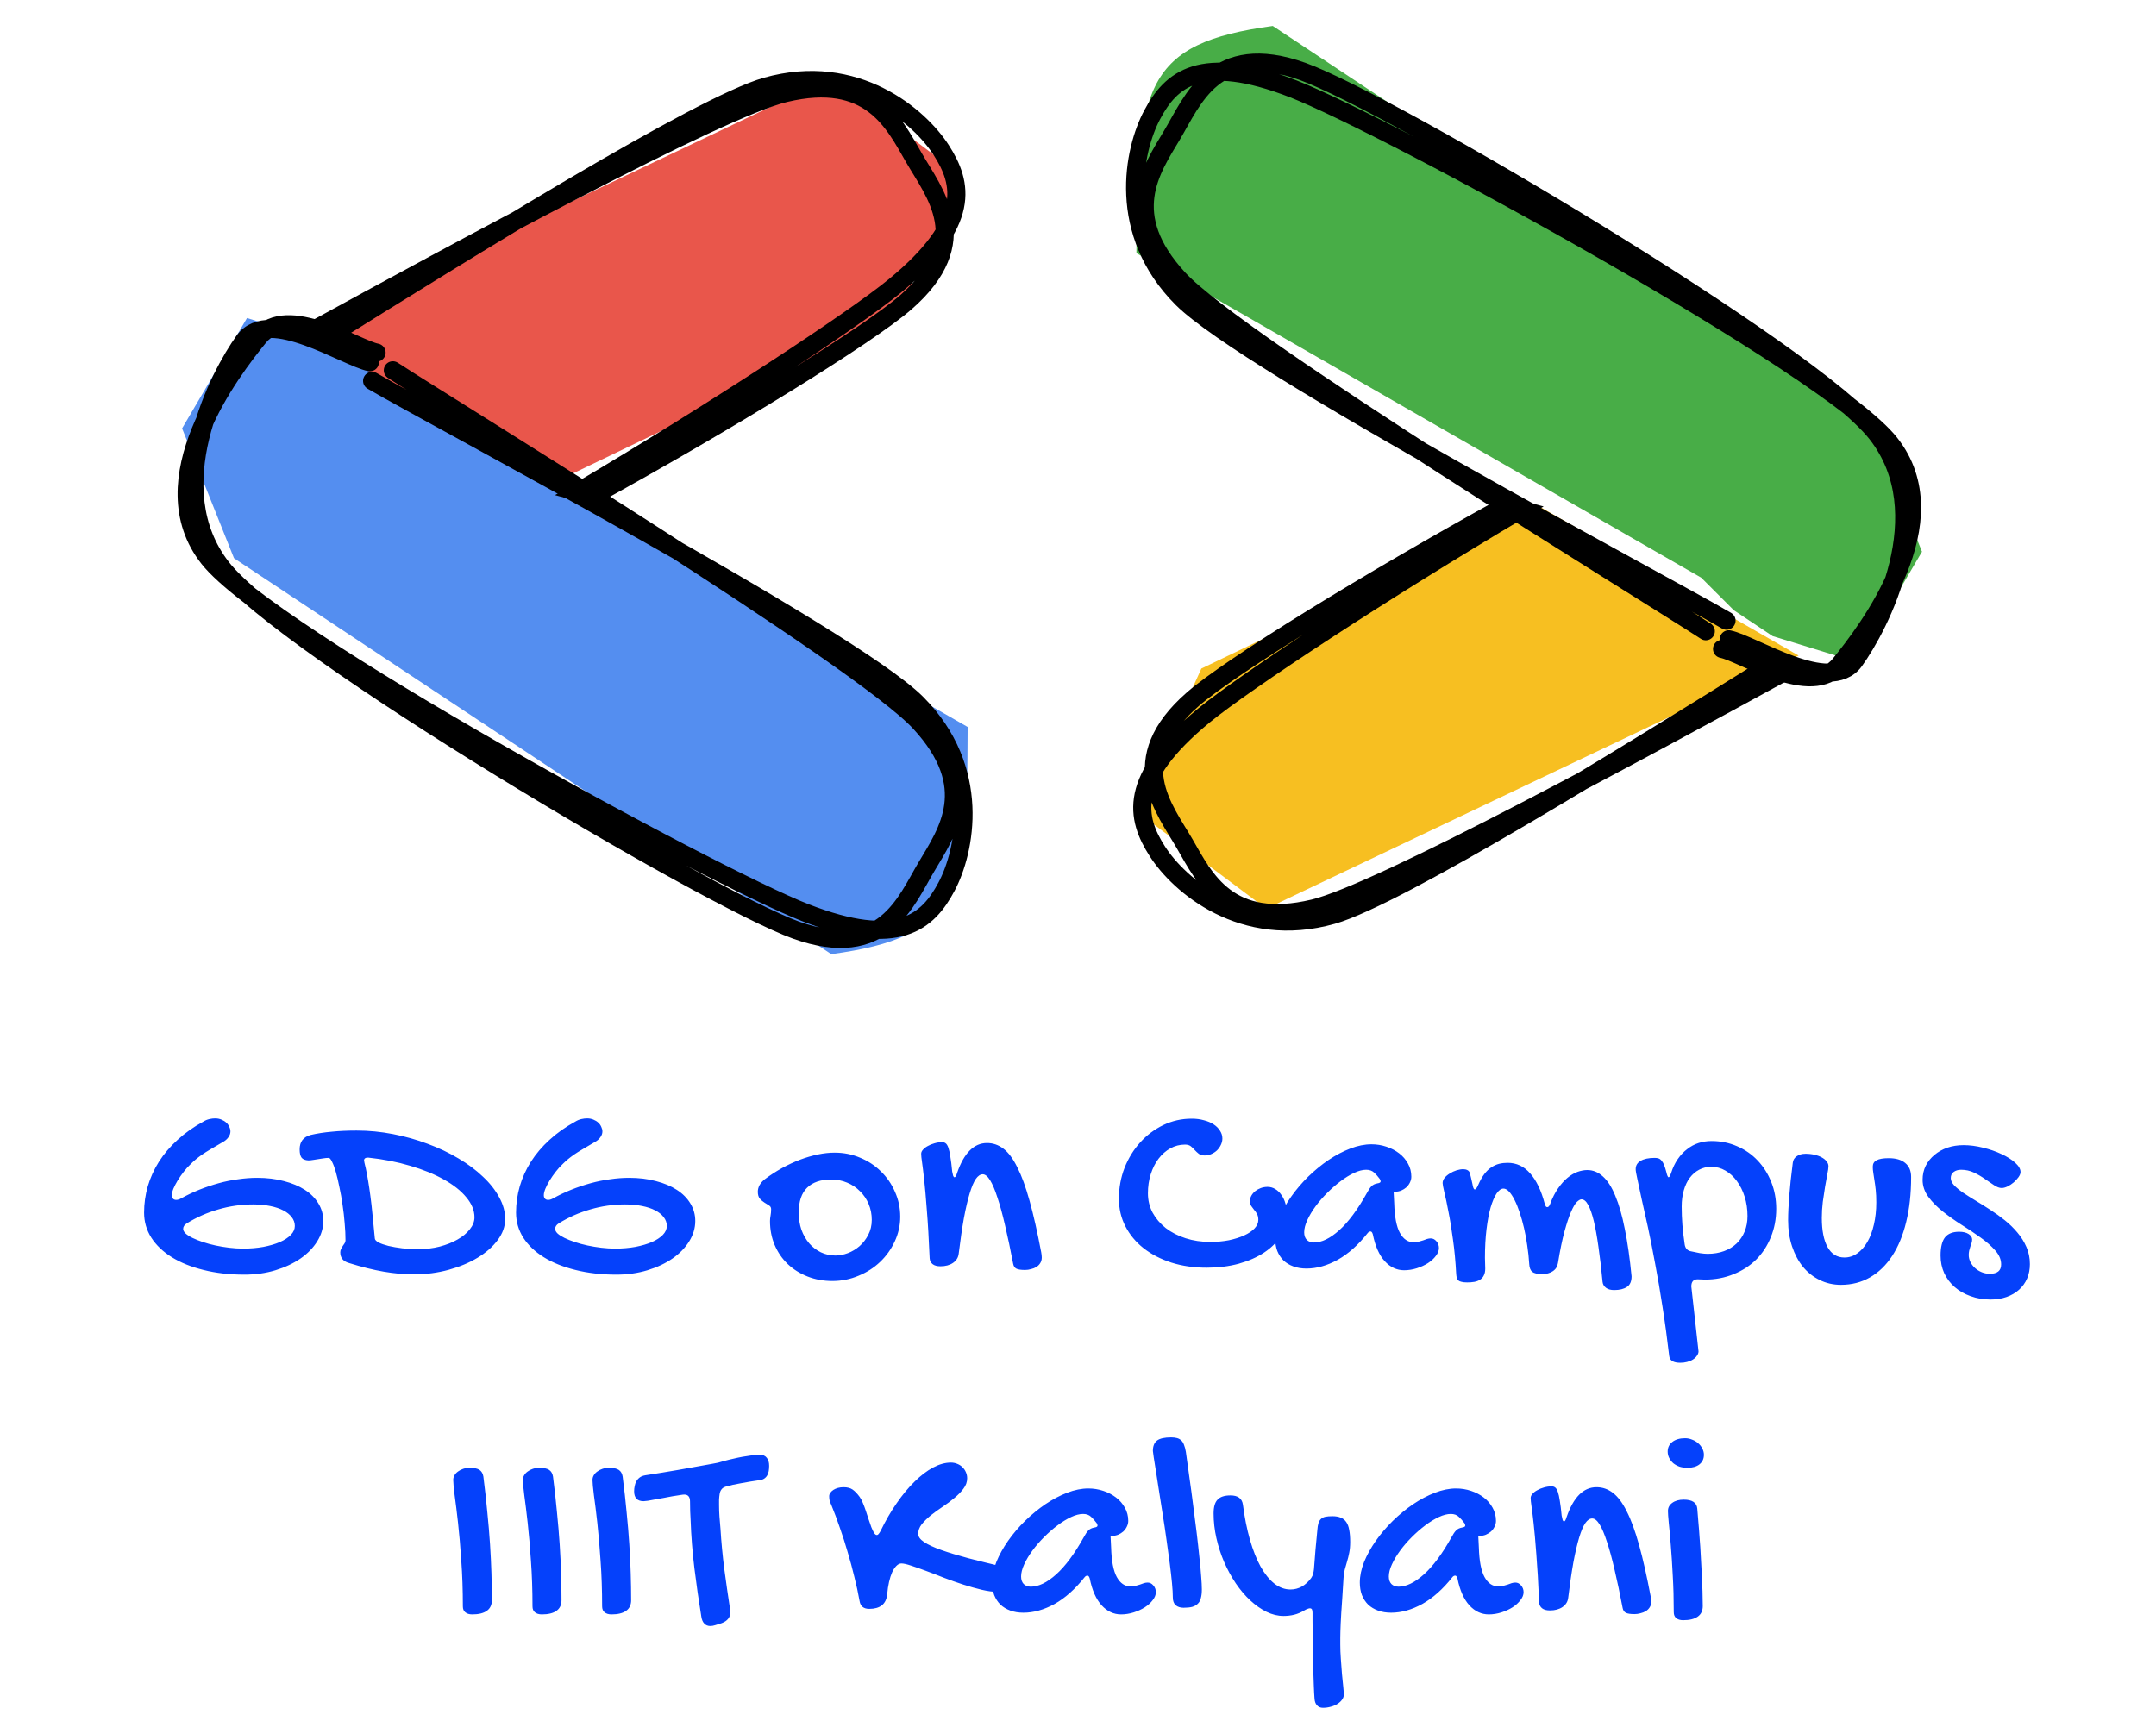 <svg width="119" height="95" viewBox="0 0 119 95" fill="none" xmlns="http://www.w3.org/2000/svg">
<path d="M53.408 40.133L22.233 22.217L20.442 20.425L18.291 18.992L13.633 17.558L10.05 23.65L12.916 30.817L45.883 52.675C52.934 51.713 53.398 49.398 53.408 40.133Z" fill="#548EF0"/>
<path d="M62.725 13.975L93.9 31.892L95.691 33.683L97.841 35.117L102.5 36.55L106.083 30.458L103.216 23.292L70.25 1.433C63.199 2.395 62.735 4.71 62.725 13.975Z" fill="#48AD47"/>
<path d="M45.883 4.3L16.5 18.275L30.833 26.517L49.467 17.558L53.05 9.675L45.883 4.3Z" fill="#E9564B"/>
<path d="M69.892 50.167L99.275 36.192L84.942 27.95L66.309 36.908L62.725 44.792L69.892 50.167Z" fill="#F7BF21"/>
<path d="M21.683 20.443C25.049 22.644 47.491 36.336 50.77 39.892C54.05 43.448 52.279 45.928 51.142 47.84C50.001 49.744 48.789 53.088 43.937 51.347C39.085 49.607 15.696 35.761 12.248 31.347C8.801 26.933 12.109 20.696 13.473 18.806C14.831 16.913 19.102 19.734 20.415 19.998M20.539 21.026C23.912 23.005 46.935 35.169 50.587 38.81C54.242 42.458 53.274 47.023 52.242 48.951C51.219 50.877 49.596 52.39 44.439 50.381C39.28 48.365 14.91 35.112 11.516 30.823C8.123 26.533 12.757 20.488 14.302 18.593C15.85 16.705 19.66 19.25 20.785 19.465" stroke="black" stroke-linecap="round"/>
<path d="M43.326 5.143C48.031 4.02 49.329 6.776 50.442 8.703C51.546 10.629 53.871 13.319 49.982 16.702C47.908 18.507 40.25 23.231 32.716 27.376L31.908 27.159C39.425 22.706 47.111 17.66 49.384 15.792C53.656 12.275 53.13 10.119 51.949 8.285C50.771 6.444 47.261 3.369 42.292 4.775C38.633 5.812 25.782 13.778 17.933 18.682L17.049 18.355C25.082 13.961 39.677 6.015 43.326 5.143Z" stroke="black" stroke-linecap="round"/>
<path d="M94.151 34.848C90.784 32.647 68.343 18.955 65.064 15.399C61.784 11.843 63.555 9.363 64.692 7.451C65.833 5.547 67.044 2.204 71.897 3.944C76.749 5.684 100.138 19.53 103.585 23.944C107.033 28.358 103.725 34.595 102.361 36.485C101.003 38.378 96.732 35.557 95.419 35.293M95.295 34.265C91.922 32.286 68.898 20.123 65.247 16.482C61.592 12.833 62.56 8.268 63.592 6.341C64.615 4.414 66.239 2.901 71.395 4.91C76.554 6.927 100.924 20.179 104.318 24.469C107.711 28.759 103.077 34.803 101.532 36.698C99.984 38.586 96.174 36.041 95.049 35.826" stroke="black" stroke-linecap="round"/>
<path d="M72.508 50.148C67.803 51.271 66.504 48.515 65.392 46.588C64.288 44.663 61.963 41.972 65.852 38.589C67.926 36.784 75.584 32.06 83.118 27.915L83.926 28.133C76.409 32.585 68.723 37.632 66.45 39.499C62.178 43.016 62.704 45.172 63.885 47.006C65.063 48.848 68.573 51.923 73.542 50.517C77.201 49.479 90.052 41.513 97.901 36.609L98.785 36.936C90.751 41.33 76.157 49.276 72.508 50.148Z" stroke="black" stroke-linecap="round"/>
<path d="M11.219 61.922C11.328 61.854 11.44 61.807 11.555 61.781C11.669 61.755 11.776 61.742 11.875 61.742C12.005 61.742 12.122 61.766 12.227 61.812C12.331 61.854 12.419 61.909 12.492 61.977C12.565 62.044 12.62 62.122 12.656 62.211C12.698 62.294 12.719 62.378 12.719 62.461C12.719 62.575 12.68 62.685 12.602 62.789C12.529 62.893 12.425 62.982 12.289 63.055C12.018 63.211 11.792 63.344 11.609 63.453C11.427 63.562 11.271 63.661 11.141 63.75C11.016 63.839 10.906 63.922 10.812 64C10.719 64.078 10.625 64.164 10.531 64.258C10.396 64.383 10.266 64.526 10.141 64.688C10.016 64.849 9.904 65.01 9.805 65.172C9.711 65.328 9.633 65.479 9.57 65.625C9.513 65.771 9.484 65.891 9.484 65.984C9.484 66.062 9.505 66.125 9.547 66.172C9.589 66.219 9.648 66.242 9.727 66.242C9.81 66.242 9.901 66.213 10 66.156C10.318 65.979 10.651 65.82 11 65.68C11.354 65.539 11.711 65.419 12.07 65.32C12.43 65.221 12.789 65.148 13.148 65.102C13.508 65.049 13.857 65.023 14.195 65.023C14.732 65.023 15.224 65.083 15.672 65.203C16.12 65.318 16.505 65.479 16.828 65.688C17.151 65.896 17.401 66.148 17.578 66.445C17.755 66.737 17.844 67.057 17.844 67.406C17.844 67.797 17.732 68.172 17.508 68.531C17.284 68.891 16.977 69.206 16.586 69.477C16.195 69.747 15.734 69.963 15.203 70.125C14.672 70.287 14.099 70.367 13.484 70.367C12.667 70.367 11.917 70.281 11.234 70.109C10.557 69.943 9.974 69.708 9.484 69.406C9 69.104 8.622 68.745 8.352 68.328C8.086 67.906 7.953 67.445 7.953 66.945C7.953 66.451 8.021 65.966 8.156 65.492C8.297 65.013 8.503 64.56 8.773 64.133C9.049 63.7 9.391 63.3 9.797 62.93C10.203 62.555 10.677 62.219 11.219 61.922ZM16.273 67.68C16.273 67.503 16.216 67.341 16.102 67.195C15.992 67.049 15.836 66.924 15.633 66.82C15.435 66.716 15.193 66.635 14.906 66.578C14.625 66.521 14.312 66.492 13.969 66.492C13.318 66.492 12.68 66.583 12.055 66.766C11.435 66.943 10.852 67.201 10.305 67.539C10.175 67.622 10.109 67.724 10.109 67.844C10.109 67.927 10.156 68.013 10.25 68.102C10.344 68.185 10.471 68.266 10.633 68.344C10.794 68.422 10.984 68.497 11.203 68.57C11.422 68.643 11.654 68.706 11.898 68.758C12.143 68.81 12.396 68.852 12.656 68.883C12.917 68.914 13.172 68.93 13.422 68.93C13.823 68.93 14.195 68.898 14.539 68.836C14.888 68.768 15.19 68.68 15.445 68.57C15.706 68.456 15.909 68.323 16.055 68.172C16.201 68.021 16.273 67.857 16.273 67.68ZM17.312 64.031C17.245 64.042 17.188 64.049 17.141 64.055C17.094 64.06 17.055 64.062 17.023 64.062C16.846 64.052 16.721 64.003 16.648 63.914C16.576 63.82 16.539 63.667 16.539 63.453C16.539 63.031 16.742 62.766 17.148 62.656C17.508 62.573 17.893 62.513 18.305 62.477C18.716 62.435 19.174 62.414 19.68 62.414C20.357 62.414 21.029 62.479 21.695 62.609C22.367 62.74 23.005 62.919 23.609 63.148C24.219 63.372 24.784 63.641 25.305 63.953C25.826 64.26 26.276 64.596 26.656 64.961C27.042 65.32 27.341 65.701 27.555 66.102C27.773 66.497 27.883 66.896 27.883 67.297C27.883 67.703 27.745 68.091 27.469 68.461C27.198 68.826 26.831 69.148 26.367 69.43C25.904 69.711 25.367 69.935 24.758 70.102C24.148 70.268 23.51 70.352 22.844 70.352C22.312 70.352 21.758 70.302 21.18 70.203C20.602 70.104 19.963 69.945 19.266 69.727C18.943 69.638 18.781 69.44 18.781 69.133C18.781 69.065 18.797 69.003 18.828 68.945C18.859 68.888 18.891 68.833 18.922 68.781C18.958 68.729 18.992 68.68 19.023 68.633C19.055 68.581 19.07 68.529 19.07 68.477C19.07 68.18 19.055 67.862 19.023 67.523C18.997 67.185 18.958 66.846 18.906 66.508C18.859 66.169 18.802 65.846 18.734 65.539C18.672 65.227 18.607 64.951 18.539 64.711C18.471 64.471 18.401 64.281 18.328 64.141C18.26 63.995 18.198 63.922 18.141 63.922C18.052 63.922 17.943 63.932 17.812 63.953C17.688 63.974 17.521 64 17.312 64.031ZM20.32 63.906C20.169 63.906 20.094 63.958 20.094 64.062C20.094 64.088 20.102 64.133 20.117 64.195C20.133 64.258 20.156 64.357 20.188 64.492C20.234 64.711 20.279 64.945 20.32 65.195C20.362 65.445 20.404 65.727 20.445 66.039C20.487 66.346 20.526 66.693 20.562 67.078C20.604 67.458 20.646 67.888 20.688 68.367C20.693 68.445 20.763 68.521 20.898 68.594C21.034 68.662 21.213 68.724 21.438 68.781C21.662 68.833 21.917 68.878 22.203 68.914C22.495 68.945 22.794 68.961 23.102 68.961C23.508 68.961 23.896 68.914 24.266 68.82C24.641 68.721 24.969 68.591 25.25 68.43C25.537 68.268 25.763 68.081 25.93 67.867C26.102 67.654 26.188 67.432 26.188 67.203C26.188 66.823 26.037 66.453 25.734 66.094C25.438 65.734 25.026 65.409 24.5 65.117C23.974 64.82 23.354 64.568 22.641 64.359C21.927 64.146 21.154 63.995 20.32 63.906ZM31.75 61.922C31.859 61.854 31.971 61.807 32.086 61.781C32.2 61.755 32.307 61.742 32.406 61.742C32.536 61.742 32.654 61.766 32.758 61.812C32.862 61.854 32.95 61.909 33.023 61.977C33.096 62.044 33.151 62.122 33.188 62.211C33.229 62.294 33.25 62.378 33.25 62.461C33.25 62.575 33.211 62.685 33.133 62.789C33.06 62.893 32.956 62.982 32.82 63.055C32.55 63.211 32.323 63.344 32.141 63.453C31.958 63.562 31.802 63.661 31.672 63.75C31.547 63.839 31.438 63.922 31.344 64C31.25 64.078 31.156 64.164 31.062 64.258C30.927 64.383 30.797 64.526 30.672 64.688C30.547 64.849 30.435 65.01 30.336 65.172C30.242 65.328 30.164 65.479 30.102 65.625C30.044 65.771 30.016 65.891 30.016 65.984C30.016 66.062 30.037 66.125 30.078 66.172C30.12 66.219 30.18 66.242 30.258 66.242C30.341 66.242 30.432 66.213 30.531 66.156C30.849 65.979 31.182 65.82 31.531 65.68C31.885 65.539 32.242 65.419 32.602 65.32C32.961 65.221 33.32 65.148 33.68 65.102C34.039 65.049 34.388 65.023 34.727 65.023C35.263 65.023 35.755 65.083 36.203 65.203C36.651 65.318 37.036 65.479 37.359 65.688C37.682 65.896 37.932 66.148 38.109 66.445C38.286 66.737 38.375 67.057 38.375 67.406C38.375 67.797 38.263 68.172 38.039 68.531C37.815 68.891 37.508 69.206 37.117 69.477C36.727 69.747 36.266 69.963 35.734 70.125C35.203 70.287 34.63 70.367 34.016 70.367C33.198 70.367 32.448 70.281 31.766 70.109C31.088 69.943 30.505 69.708 30.016 69.406C29.531 69.104 29.154 68.745 28.883 68.328C28.617 67.906 28.484 67.445 28.484 66.945C28.484 66.451 28.552 65.966 28.688 65.492C28.828 65.013 29.034 64.56 29.305 64.133C29.581 63.7 29.922 63.3 30.328 62.93C30.734 62.555 31.208 62.219 31.75 61.922ZM36.805 67.68C36.805 67.503 36.747 67.341 36.633 67.195C36.523 67.049 36.367 66.924 36.164 66.82C35.966 66.716 35.724 66.635 35.438 66.578C35.156 66.521 34.844 66.492 34.5 66.492C33.849 66.492 33.211 66.583 32.586 66.766C31.966 66.943 31.383 67.201 30.836 67.539C30.706 67.622 30.641 67.724 30.641 67.844C30.641 67.927 30.688 68.013 30.781 68.102C30.875 68.185 31.003 68.266 31.164 68.344C31.326 68.422 31.516 68.497 31.734 68.57C31.953 68.643 32.185 68.706 32.43 68.758C32.675 68.81 32.927 68.852 33.188 68.883C33.448 68.914 33.703 68.93 33.953 68.93C34.354 68.93 34.727 68.898 35.07 68.836C35.419 68.768 35.721 68.68 35.977 68.57C36.237 68.456 36.44 68.323 36.586 68.172C36.732 68.021 36.805 67.857 36.805 67.68ZM42.5 67.406C42.5 67.318 42.51 67.219 42.531 67.109C42.552 67 42.562 66.88 42.562 66.75C42.562 66.662 42.523 66.594 42.445 66.547C42.372 66.5 42.289 66.448 42.195 66.391C42.102 66.333 42.016 66.26 41.938 66.172C41.865 66.083 41.828 65.956 41.828 65.789C41.828 65.669 41.859 65.549 41.922 65.43C41.99 65.31 42.086 65.201 42.211 65.102C42.518 64.872 42.836 64.667 43.164 64.484C43.497 64.302 43.828 64.148 44.156 64.023C44.49 63.898 44.818 63.802 45.141 63.734C45.464 63.667 45.773 63.633 46.07 63.633C46.57 63.633 47.039 63.727 47.477 63.914C47.919 64.096 48.302 64.349 48.625 64.672C48.953 64.99 49.211 65.365 49.398 65.797C49.591 66.224 49.688 66.682 49.688 67.172C49.688 67.651 49.586 68.107 49.383 68.539C49.185 68.966 48.917 69.341 48.578 69.664C48.24 69.987 47.841 70.242 47.383 70.43C46.93 70.622 46.45 70.719 45.945 70.719C45.45 70.719 44.992 70.635 44.57 70.469C44.148 70.302 43.784 70.073 43.477 69.781C43.169 69.484 42.93 69.135 42.758 68.734C42.586 68.328 42.5 67.885 42.5 67.406ZM46.117 69.312C46.336 69.312 46.562 69.268 46.797 69.18C47.031 69.091 47.245 68.963 47.438 68.797C47.635 68.625 47.797 68.417 47.922 68.172C48.052 67.927 48.117 67.651 48.117 67.344C48.117 67.031 48.06 66.74 47.945 66.469C47.831 66.198 47.672 65.963 47.469 65.766C47.271 65.562 47.034 65.404 46.758 65.289C46.487 65.174 46.193 65.117 45.875 65.117C45.297 65.117 44.854 65.268 44.547 65.57C44.24 65.867 44.086 66.326 44.086 66.945C44.086 67.284 44.135 67.599 44.234 67.891C44.339 68.177 44.482 68.427 44.664 68.641C44.846 68.849 45.06 69.013 45.305 69.133C45.555 69.253 45.825 69.312 46.117 69.312ZM50.844 63.695C50.844 63.617 50.878 63.542 50.945 63.469C51.013 63.391 51.102 63.323 51.211 63.266C51.32 63.203 51.443 63.154 51.578 63.117C51.719 63.075 51.859 63.055 52 63.055C52.078 63.055 52.143 63.075 52.195 63.117C52.253 63.159 52.302 63.24 52.344 63.359C52.385 63.474 52.422 63.638 52.453 63.852C52.49 64.06 52.523 64.333 52.555 64.672C52.575 64.776 52.594 64.857 52.609 64.914C52.63 64.966 52.656 64.992 52.688 64.992C52.734 64.992 52.781 64.912 52.828 64.75C53.208 63.651 53.758 63.102 54.477 63.102C54.81 63.102 55.112 63.206 55.383 63.414C55.659 63.622 55.914 63.964 56.148 64.438C56.388 64.906 56.615 65.526 56.828 66.297C57.042 67.062 57.255 68.008 57.469 69.133C57.479 69.19 57.487 69.242 57.492 69.289C57.497 69.336 57.5 69.38 57.5 69.422C57.5 69.542 57.471 69.646 57.414 69.734C57.362 69.818 57.292 69.888 57.203 69.945C57.115 69.997 57.016 70.037 56.906 70.062C56.797 70.094 56.688 70.109 56.578 70.109C56.359 70.109 56.2 70.086 56.102 70.039C56.008 69.992 55.948 69.904 55.922 69.773C55.771 68.982 55.622 68.279 55.477 67.664C55.336 67.049 55.195 66.534 55.055 66.117C54.919 65.695 54.784 65.375 54.648 65.156C54.513 64.938 54.378 64.828 54.242 64.828C54.107 64.828 53.979 64.914 53.859 65.086C53.745 65.253 53.633 65.516 53.523 65.875C53.414 66.234 53.307 66.69 53.203 67.242C53.104 67.794 53.008 68.453 52.914 69.219C52.888 69.427 52.784 69.594 52.602 69.719C52.419 69.844 52.188 69.906 51.906 69.906C51.719 69.906 51.575 69.867 51.477 69.789C51.378 69.711 51.323 69.604 51.312 69.469C51.266 68.385 51.214 67.495 51.156 66.797C51.104 66.094 51.055 65.531 51.008 65.109C50.961 64.682 50.922 64.365 50.891 64.156C50.859 63.948 50.844 63.794 50.844 63.695ZM65.406 63.188C65.115 63.188 64.844 63.258 64.594 63.398C64.349 63.534 64.133 63.724 63.945 63.969C63.763 64.208 63.62 64.492 63.516 64.82C63.411 65.148 63.359 65.5 63.359 65.875C63.359 66.26 63.445 66.617 63.617 66.945C63.794 67.268 64.037 67.552 64.344 67.797C64.656 68.037 65.021 68.224 65.438 68.359C65.859 68.495 66.318 68.562 66.812 68.562C67.172 68.562 67.51 68.531 67.828 68.469C68.151 68.401 68.432 68.312 68.672 68.203C68.912 68.094 69.102 67.966 69.242 67.82C69.383 67.669 69.453 67.51 69.453 67.344C69.453 67.213 69.43 67.107 69.383 67.023C69.336 66.935 69.281 66.857 69.219 66.789C69.162 66.716 69.109 66.646 69.062 66.578C69.016 66.505 68.992 66.414 68.992 66.305C68.992 66.201 69.018 66.102 69.07 66.008C69.122 65.914 69.193 65.831 69.281 65.758C69.375 65.685 69.479 65.628 69.594 65.586C69.713 65.544 69.836 65.523 69.961 65.523C70.112 65.523 70.253 65.562 70.383 65.641C70.518 65.719 70.633 65.828 70.727 65.969C70.826 66.104 70.901 66.266 70.953 66.453C71.01 66.635 71.039 66.831 71.039 67.039C71.039 67.461 70.927 67.854 70.703 68.219C70.479 68.578 70.169 68.888 69.773 69.148C69.378 69.409 68.909 69.615 68.367 69.766C67.826 69.912 67.237 69.984 66.602 69.984C65.898 69.984 65.25 69.891 64.656 69.703C64.062 69.51 63.55 69.245 63.117 68.906C62.69 68.568 62.357 68.167 62.117 67.703C61.878 67.24 61.758 66.732 61.758 66.18C61.758 65.576 61.862 65.005 62.07 64.469C62.284 63.932 62.573 63.464 62.938 63.062C63.302 62.661 63.727 62.344 64.211 62.109C64.701 61.875 65.221 61.758 65.773 61.758C66.018 61.758 66.242 61.786 66.445 61.844C66.654 61.896 66.833 61.971 66.984 62.07C67.135 62.169 67.253 62.286 67.336 62.422C67.424 62.552 67.469 62.695 67.469 62.852C67.469 62.977 67.44 63.096 67.383 63.211C67.331 63.32 67.26 63.419 67.172 63.508C67.083 63.591 66.979 63.659 66.859 63.711C66.745 63.763 66.622 63.789 66.492 63.789C66.357 63.789 66.247 63.758 66.164 63.695C66.086 63.633 66.013 63.565 65.945 63.492C65.878 63.414 65.805 63.344 65.727 63.281C65.648 63.219 65.542 63.188 65.406 63.188ZM75.695 63.172C75.982 63.172 76.258 63.216 76.523 63.305C76.789 63.393 77.023 63.516 77.227 63.672C77.43 63.828 77.591 64.016 77.711 64.234C77.836 64.453 77.898 64.695 77.898 64.961C77.898 65.07 77.872 65.177 77.82 65.281C77.773 65.38 77.708 65.469 77.625 65.547C77.542 65.62 77.445 65.68 77.336 65.727C77.232 65.768 77.122 65.789 77.008 65.789C76.997 65.789 76.987 65.792 76.977 65.797C76.971 65.797 76.963 65.797 76.953 65.797C76.943 65.802 76.932 65.805 76.922 65.805L76.953 66.43C76.974 67.174 77.078 67.719 77.266 68.062C77.458 68.406 77.708 68.578 78.016 68.578C78.125 68.578 78.221 68.568 78.305 68.547C78.393 68.526 78.474 68.503 78.547 68.477C78.625 68.445 78.698 68.419 78.766 68.398C78.833 68.378 78.901 68.367 78.969 68.367C79.088 68.367 79.193 68.419 79.281 68.523C79.375 68.628 79.422 68.753 79.422 68.898C79.422 69.044 79.365 69.19 79.25 69.336C79.141 69.482 78.995 69.615 78.812 69.734C78.63 69.849 78.424 69.943 78.195 70.016C77.966 70.088 77.734 70.125 77.5 70.125C77.094 70.125 76.737 69.958 76.43 69.625C76.122 69.287 75.904 68.792 75.773 68.141C75.742 68.037 75.701 67.984 75.648 67.984C75.586 67.984 75.531 68.016 75.484 68.078C74.969 68.729 74.419 69.219 73.836 69.547C73.253 69.87 72.677 70.031 72.109 70.031C71.844 70.031 71.604 69.992 71.391 69.914C71.177 69.836 70.995 69.727 70.844 69.586C70.698 69.44 70.583 69.266 70.5 69.062C70.422 68.854 70.383 68.622 70.383 68.367C70.383 68.008 70.461 67.63 70.617 67.234C70.779 66.838 70.995 66.448 71.266 66.062C71.537 65.677 71.849 65.31 72.203 64.961C72.562 64.612 72.938 64.305 73.328 64.039C73.724 63.773 74.125 63.562 74.531 63.406C74.938 63.25 75.326 63.172 75.695 63.172ZM75.438 65.875C75.531 65.698 75.617 65.57 75.695 65.492C75.773 65.409 75.885 65.354 76.031 65.328C76.146 65.312 76.203 65.276 76.203 65.219C76.203 65.177 76.188 65.133 76.156 65.086C76.057 64.951 75.953 64.833 75.844 64.734C75.734 64.63 75.588 64.578 75.406 64.578C75.208 64.578 74.987 64.635 74.742 64.75C74.497 64.865 74.247 65.018 73.992 65.211C73.742 65.398 73.495 65.615 73.25 65.859C73.01 66.099 72.797 66.346 72.609 66.602C72.422 66.857 72.271 67.109 72.156 67.359C72.042 67.609 71.984 67.833 71.984 68.031C71.984 68.208 72.031 68.346 72.125 68.445C72.224 68.544 72.357 68.594 72.523 68.594C72.951 68.594 73.417 68.367 73.922 67.914C74.427 67.461 74.932 66.781 75.438 65.875ZM80.375 70.336C80.338 69.643 80.279 69.005 80.195 68.422C80.117 67.833 80.034 67.32 79.945 66.883C79.862 66.445 79.787 66.091 79.719 65.82C79.656 65.549 79.625 65.38 79.625 65.312C79.625 65.213 79.662 65.117 79.734 65.023C79.812 64.93 79.909 64.849 80.023 64.781C80.138 64.708 80.26 64.651 80.391 64.609C80.526 64.568 80.648 64.547 80.758 64.547C80.846 64.547 80.922 64.562 80.984 64.594C81.052 64.625 81.099 64.677 81.125 64.75C81.151 64.838 81.174 64.932 81.195 65.031C81.221 65.125 81.247 65.24 81.273 65.375C81.305 65.568 81.346 65.664 81.398 65.664C81.456 65.664 81.521 65.578 81.594 65.406C81.698 65.167 81.81 64.969 81.93 64.812C82.049 64.656 82.177 64.534 82.312 64.445C82.453 64.352 82.596 64.287 82.742 64.25C82.893 64.213 83.049 64.195 83.211 64.195C83.701 64.195 84.115 64.388 84.453 64.773C84.797 65.159 85.065 65.716 85.258 66.445C85.284 66.529 85.307 66.583 85.328 66.609C85.349 66.63 85.372 66.641 85.398 66.641C85.424 66.641 85.451 66.63 85.477 66.609C85.508 66.583 85.537 66.534 85.562 66.461C85.688 66.122 85.833 65.836 86 65.602C86.167 65.362 86.338 65.169 86.516 65.023C86.698 64.872 86.883 64.763 87.07 64.695C87.258 64.628 87.438 64.594 87.609 64.594C87.927 64.594 88.213 64.711 88.469 64.945C88.729 65.174 88.958 65.531 89.156 66.016C89.359 66.495 89.534 67.104 89.68 67.844C89.831 68.578 89.956 69.451 90.055 70.461C90.055 70.742 89.969 70.938 89.797 71.047C89.625 71.162 89.391 71.219 89.094 71.219C88.901 71.219 88.75 71.177 88.641 71.094C88.531 71.01 88.469 70.901 88.453 70.766C88.385 70.042 88.31 69.398 88.227 68.836C88.148 68.268 88.062 67.792 87.969 67.406C87.875 67.016 87.771 66.719 87.656 66.516C87.547 66.312 87.424 66.211 87.289 66.211C87.221 66.211 87.135 66.26 87.031 66.359C86.932 66.458 86.826 66.641 86.711 66.906C86.596 67.167 86.477 67.526 86.352 67.984C86.227 68.438 86.107 69.018 85.992 69.727C85.961 69.924 85.865 70.076 85.703 70.18C85.547 70.284 85.354 70.336 85.125 70.336C84.859 70.336 84.674 70.294 84.57 70.211C84.471 70.128 84.417 69.987 84.406 69.789C84.385 69.445 84.349 69.104 84.297 68.766C84.25 68.422 84.19 68.096 84.117 67.789C84.044 67.477 83.963 67.19 83.875 66.93C83.787 66.664 83.693 66.435 83.594 66.242C83.495 66.044 83.393 65.891 83.289 65.781C83.185 65.672 83.083 65.617 82.984 65.617C82.854 65.617 82.727 65.708 82.602 65.891C82.482 66.073 82.372 66.331 82.273 66.664C82.18 66.997 82.104 67.398 82.047 67.867C81.99 68.336 81.961 68.859 81.961 69.438C81.961 69.537 81.963 69.635 81.969 69.734C81.974 69.828 81.977 69.927 81.977 70.031C81.977 70.188 81.951 70.315 81.898 70.414C81.852 70.513 81.781 70.591 81.688 70.648C81.599 70.706 81.495 70.745 81.375 70.766C81.255 70.787 81.125 70.797 80.984 70.797C80.854 70.797 80.75 70.787 80.672 70.766C80.594 70.75 80.534 70.724 80.492 70.688C80.451 70.651 80.422 70.602 80.406 70.539C80.391 70.482 80.38 70.414 80.375 70.336ZM90.281 64.547C90.281 64.344 90.372 64.19 90.555 64.086C90.737 63.977 90.997 63.922 91.336 63.922C91.414 63.922 91.484 63.932 91.547 63.953C91.609 63.974 91.664 64.016 91.711 64.078C91.763 64.135 91.81 64.216 91.852 64.32C91.893 64.424 91.935 64.557 91.977 64.719C92.018 64.901 92.06 64.992 92.102 64.992C92.138 64.992 92.182 64.917 92.234 64.766C92.328 64.469 92.451 64.211 92.602 63.992C92.758 63.768 92.932 63.583 93.125 63.438C93.318 63.286 93.526 63.175 93.75 63.102C93.979 63.029 94.219 62.992 94.469 62.992C94.974 62.992 95.445 63.089 95.883 63.281C96.32 63.469 96.698 63.732 97.016 64.07C97.333 64.404 97.583 64.799 97.766 65.258C97.948 65.711 98.039 66.203 98.039 66.734C98.039 67.297 97.94 67.818 97.742 68.297C97.549 68.776 97.279 69.19 96.93 69.539C96.581 69.883 96.164 70.151 95.68 70.344C95.201 70.542 94.674 70.641 94.102 70.641L93.703 70.625C93.469 70.625 93.352 70.758 93.352 71.023L93.75 74.609C93.745 74.698 93.713 74.779 93.656 74.852C93.604 74.93 93.531 74.997 93.438 75.055C93.349 75.112 93.242 75.156 93.117 75.188C92.997 75.219 92.872 75.234 92.742 75.234C92.367 75.234 92.164 75.112 92.133 74.867C92.023 73.919 91.901 73.018 91.766 72.164C91.635 71.31 91.5 70.516 91.359 69.781C91.224 69.042 91.091 68.37 90.961 67.766C90.831 67.162 90.713 66.635 90.609 66.188C90.51 65.74 90.432 65.375 90.375 65.094C90.312 64.812 90.281 64.63 90.281 64.547ZM92.82 66.609C92.82 66.948 92.833 67.284 92.859 67.617C92.885 67.945 92.927 68.302 92.984 68.688C93.016 68.922 93.143 69.055 93.367 69.086C93.503 69.117 93.654 69.148 93.82 69.18C93.992 69.206 94.135 69.219 94.25 69.219C94.583 69.219 94.885 69.169 95.156 69.07C95.427 68.971 95.659 68.831 95.852 68.648C96.044 68.461 96.193 68.24 96.297 67.984C96.401 67.729 96.453 67.445 96.453 67.133C96.453 66.753 96.401 66.398 96.297 66.07C96.193 65.737 96.049 65.448 95.867 65.203C95.69 64.958 95.479 64.766 95.234 64.625C94.995 64.484 94.734 64.414 94.453 64.414C94.208 64.414 93.984 64.469 93.781 64.578C93.583 64.682 93.412 64.831 93.266 65.023C93.125 65.211 93.016 65.44 92.938 65.711C92.859 65.982 92.82 66.281 92.82 66.609ZM100.555 67.234C100.555 67.932 100.661 68.471 100.875 68.852C101.089 69.232 101.398 69.422 101.805 69.422C102.06 69.422 102.294 69.346 102.508 69.195C102.727 69.044 102.914 68.833 103.07 68.562C103.227 68.292 103.346 67.971 103.43 67.602C103.518 67.227 103.562 66.82 103.562 66.383C103.562 66.117 103.552 65.888 103.531 65.695C103.51 65.497 103.487 65.323 103.461 65.172C103.44 65.016 103.419 64.878 103.398 64.758C103.378 64.638 103.367 64.523 103.367 64.414C103.367 64.247 103.438 64.128 103.578 64.055C103.719 63.977 103.943 63.938 104.25 63.938C104.641 63.938 104.943 64.026 105.156 64.203C105.375 64.38 105.484 64.638 105.484 64.977C105.484 65.898 105.393 66.727 105.211 67.461C105.034 68.195 104.776 68.82 104.438 69.336C104.104 69.846 103.698 70.24 103.219 70.516C102.74 70.792 102.203 70.93 101.609 70.93C101.188 70.93 100.797 70.841 100.438 70.664C100.083 70.492 99.776 70.25 99.516 69.938C99.26 69.62 99.06 69.245 98.914 68.812C98.768 68.375 98.695 67.896 98.695 67.375C98.695 67.177 98.701 66.966 98.711 66.742C98.721 66.518 98.737 66.279 98.758 66.023C98.779 65.763 98.805 65.482 98.836 65.18C98.872 64.878 98.912 64.549 98.953 64.195C98.969 64.044 99.039 63.925 99.164 63.836C99.294 63.742 99.458 63.695 99.656 63.695C99.833 63.695 100 63.714 100.156 63.75C100.312 63.786 100.445 63.836 100.555 63.898C100.669 63.961 100.758 64.034 100.82 64.117C100.888 64.201 100.922 64.289 100.922 64.383C100.922 64.477 100.901 64.625 100.859 64.828C100.823 65.026 100.781 65.255 100.734 65.516C100.693 65.771 100.651 66.049 100.609 66.352C100.573 66.648 100.555 66.943 100.555 67.234ZM108.375 63.219C108.724 63.219 109.083 63.266 109.453 63.359C109.823 63.448 110.161 63.565 110.469 63.711C110.776 63.852 111.029 64.01 111.227 64.188C111.424 64.365 111.523 64.537 111.523 64.703C111.523 64.787 111.487 64.88 111.414 64.984C111.341 65.083 111.253 65.18 111.148 65.273C111.044 65.362 110.93 65.438 110.805 65.5C110.685 65.557 110.578 65.586 110.484 65.586C110.359 65.586 110.219 65.534 110.062 65.43C109.911 65.326 109.742 65.211 109.555 65.086C109.372 64.956 109.172 64.838 108.953 64.734C108.734 64.63 108.497 64.578 108.242 64.578C108.076 64.578 107.938 64.62 107.828 64.703C107.724 64.781 107.672 64.893 107.672 65.039C107.672 65.169 107.734 65.302 107.859 65.438C107.984 65.568 108.148 65.703 108.352 65.844C108.56 65.984 108.794 66.133 109.055 66.289C109.315 66.445 109.581 66.612 109.852 66.789C110.128 66.966 110.396 67.159 110.656 67.367C110.917 67.576 111.148 67.802 111.352 68.047C111.56 68.292 111.727 68.56 111.852 68.852C111.977 69.138 112.039 69.451 112.039 69.789C112.039 70.081 111.987 70.346 111.883 70.586C111.779 70.826 111.63 71.031 111.438 71.203C111.245 71.375 111.016 71.508 110.75 71.602C110.484 71.695 110.193 71.742 109.875 71.742C109.474 71.742 109.104 71.68 108.766 71.555C108.427 71.435 108.135 71.268 107.891 71.055C107.646 70.841 107.453 70.586 107.312 70.289C107.177 69.992 107.109 69.667 107.109 69.312C107.109 68.854 107.19 68.521 107.352 68.312C107.518 68.104 107.779 68 108.133 68C108.352 68 108.526 68.042 108.656 68.125C108.786 68.208 108.852 68.31 108.852 68.43C108.852 68.492 108.841 68.557 108.82 68.625C108.799 68.688 108.776 68.755 108.75 68.828C108.729 68.896 108.708 68.969 108.688 69.047C108.672 69.125 108.664 69.203 108.664 69.281C108.664 69.417 108.695 69.547 108.758 69.672C108.82 69.797 108.904 69.906 109.008 70C109.117 70.099 109.242 70.177 109.383 70.234C109.523 70.292 109.672 70.32 109.828 70.32C110.245 70.32 110.453 70.148 110.453 69.805C110.453 69.534 110.346 69.279 110.133 69.039C109.919 68.794 109.651 68.557 109.328 68.328C109.005 68.094 108.656 67.859 108.281 67.625C107.911 67.391 107.565 67.146 107.242 66.891C106.919 66.635 106.651 66.365 106.438 66.078C106.224 65.787 106.117 65.471 106.117 65.133C106.117 64.852 106.174 64.594 106.289 64.359C106.409 64.125 106.57 63.925 106.773 63.758C106.977 63.586 107.214 63.453 107.484 63.359C107.76 63.266 108.057 63.219 108.375 63.219ZM25.016 81.703C25.016 81.609 25.039 81.523 25.086 81.445C25.133 81.362 25.198 81.292 25.281 81.234C25.365 81.172 25.461 81.122 25.57 81.086C25.685 81.049 25.805 81.031 25.93 81.031C26.174 81.031 26.354 81.07 26.469 81.148C26.583 81.227 26.654 81.349 26.68 81.516C26.768 82.208 26.841 82.865 26.898 83.484C26.961 84.099 27.01 84.688 27.047 85.25C27.083 85.807 27.109 86.344 27.125 86.859C27.141 87.37 27.148 87.865 27.148 88.344C27.148 88.604 27.055 88.799 26.867 88.93C26.685 89.06 26.417 89.125 26.062 89.125C25.901 89.125 25.773 89.086 25.68 89.008C25.591 88.935 25.547 88.826 25.547 88.68C25.547 87.784 25.518 86.945 25.461 86.164C25.409 85.378 25.349 84.68 25.281 84.07C25.213 83.461 25.151 82.953 25.094 82.547C25.042 82.135 25.016 81.854 25.016 81.703ZM28.859 81.703C28.859 81.609 28.883 81.523 28.93 81.445C28.977 81.362 29.042 81.292 29.125 81.234C29.208 81.172 29.305 81.122 29.414 81.086C29.529 81.049 29.648 81.031 29.773 81.031C30.018 81.031 30.198 81.07 30.312 81.148C30.427 81.227 30.497 81.349 30.523 81.516C30.612 82.208 30.685 82.865 30.742 83.484C30.805 84.099 30.854 84.688 30.891 85.25C30.927 85.807 30.953 86.344 30.969 86.859C30.984 87.37 30.992 87.865 30.992 88.344C30.992 88.604 30.898 88.799 30.711 88.93C30.529 89.06 30.26 89.125 29.906 89.125C29.745 89.125 29.617 89.086 29.523 89.008C29.435 88.935 29.391 88.826 29.391 88.68C29.391 87.784 29.362 86.945 29.305 86.164C29.253 85.378 29.193 84.68 29.125 84.07C29.057 83.461 28.995 82.953 28.938 82.547C28.885 82.135 28.859 81.854 28.859 81.703ZM32.703 81.703C32.703 81.609 32.727 81.523 32.773 81.445C32.82 81.362 32.885 81.292 32.969 81.234C33.052 81.172 33.148 81.122 33.258 81.086C33.372 81.049 33.492 81.031 33.617 81.031C33.862 81.031 34.042 81.07 34.156 81.148C34.271 81.227 34.341 81.349 34.367 81.516C34.456 82.208 34.529 82.865 34.586 83.484C34.648 84.099 34.698 84.688 34.734 85.25C34.771 85.807 34.797 86.344 34.812 86.859C34.828 87.37 34.836 87.865 34.836 88.344C34.836 88.604 34.742 88.799 34.555 88.93C34.372 89.06 34.104 89.125 33.75 89.125C33.589 89.125 33.461 89.086 33.367 89.008C33.279 88.935 33.234 88.826 33.234 88.68C33.234 87.784 33.206 86.945 33.148 86.164C33.096 85.378 33.036 84.68 32.969 84.07C32.901 83.461 32.839 82.953 32.781 82.547C32.729 82.135 32.703 81.854 32.703 81.703ZM37.766 82.508C37.724 82.508 37.643 82.518 37.523 82.539C37.409 82.555 37.273 82.576 37.117 82.602C36.961 82.628 36.797 82.659 36.625 82.695C36.453 82.727 36.292 82.755 36.141 82.781C35.99 82.807 35.859 82.831 35.75 82.852C35.635 82.867 35.56 82.875 35.523 82.875C35.175 82.875 35 82.693 35 82.328C35 82.229 35.01 82.133 35.031 82.039C35.047 81.94 35.078 81.852 35.125 81.773C35.172 81.69 35.234 81.62 35.312 81.562C35.391 81.505 35.49 81.466 35.609 81.445C36.219 81.352 36.825 81.253 37.43 81.148C38.034 81.044 38.643 80.935 39.258 80.82C39.393 80.794 39.516 80.771 39.625 80.75C39.734 80.724 39.857 80.69 39.992 80.648C40.138 80.607 40.297 80.568 40.469 80.531C40.641 80.49 40.812 80.453 40.984 80.422C41.161 80.391 41.331 80.365 41.492 80.344C41.659 80.323 41.81 80.312 41.945 80.312C42.112 80.312 42.237 80.367 42.32 80.477C42.409 80.581 42.453 80.729 42.453 80.922C42.453 81.021 42.445 81.117 42.43 81.211C42.414 81.299 42.385 81.38 42.344 81.453C42.302 81.526 42.245 81.586 42.172 81.633C42.099 81.68 42.005 81.708 41.891 81.719C41.594 81.76 41.276 81.812 40.938 81.875C40.599 81.932 40.305 81.997 40.055 82.07C39.95 82.102 39.872 82.154 39.82 82.227C39.768 82.294 39.734 82.38 39.719 82.484C39.703 82.583 39.693 82.685 39.688 82.789C39.688 82.888 39.688 82.984 39.688 83.078C39.688 83.297 39.695 83.516 39.711 83.734C39.732 83.953 39.75 84.172 39.766 84.391C39.812 85.141 39.883 85.883 39.977 86.617C40.075 87.352 40.182 88.094 40.297 88.844C40.307 88.87 40.312 88.896 40.312 88.922C40.312 88.948 40.312 88.974 40.312 89C40.312 89.287 40.151 89.49 39.828 89.609L39.477 89.719C39.383 89.75 39.292 89.766 39.203 89.766C39.068 89.766 38.958 89.721 38.875 89.633C38.792 89.549 38.737 89.424 38.711 89.258C38.565 88.362 38.438 87.471 38.328 86.586C38.219 85.695 38.148 84.799 38.117 83.898C38.107 83.753 38.099 83.594 38.094 83.422C38.089 83.25 38.086 83.073 38.086 82.891C38.086 82.635 37.979 82.508 37.766 82.508ZM53.383 81.609C53.383 81.812 53.315 82.003 53.18 82.18C53.05 82.357 52.883 82.529 52.68 82.695C52.482 82.862 52.266 83.023 52.031 83.18C51.797 83.336 51.578 83.495 51.375 83.656C51.177 83.818 51.01 83.982 50.875 84.148C50.745 84.315 50.68 84.492 50.68 84.68C50.68 84.836 50.789 84.987 51.008 85.133C51.227 85.279 51.542 85.424 51.953 85.57C52.365 85.716 52.862 85.867 53.445 86.023C54.029 86.174 54.685 86.336 55.414 86.508C55.779 86.607 55.961 86.792 55.961 87.062C55.961 87.167 55.935 87.268 55.883 87.367C55.836 87.466 55.771 87.555 55.688 87.633C55.604 87.706 55.508 87.766 55.398 87.812C55.294 87.859 55.188 87.883 55.078 87.883C54.818 87.883 54.521 87.844 54.188 87.766C53.859 87.688 53.518 87.591 53.164 87.477C52.81 87.362 52.456 87.237 52.102 87.102C51.747 86.961 51.414 86.833 51.102 86.719C50.794 86.604 50.521 86.508 50.281 86.43C50.047 86.352 49.87 86.312 49.75 86.312C49.656 86.312 49.565 86.357 49.477 86.445C49.393 86.529 49.315 86.646 49.242 86.797C49.175 86.948 49.117 87.128 49.07 87.336C49.023 87.539 48.99 87.763 48.969 88.008C48.943 88.284 48.844 88.49 48.672 88.625C48.505 88.755 48.273 88.82 47.977 88.82C47.669 88.82 47.492 88.677 47.445 88.391C47.367 87.953 47.271 87.508 47.156 87.055C47.047 86.602 46.925 86.148 46.789 85.695C46.659 85.242 46.516 84.794 46.359 84.352C46.208 83.909 46.05 83.484 45.883 83.078C45.841 82.99 45.81 82.909 45.789 82.836C45.773 82.758 45.766 82.68 45.766 82.602C45.766 82.534 45.786 82.471 45.828 82.414C45.87 82.352 45.927 82.297 46 82.25C46.073 82.203 46.156 82.167 46.25 82.141C46.349 82.115 46.45 82.102 46.555 82.102C46.768 82.102 46.938 82.146 47.062 82.234C47.188 82.323 47.315 82.456 47.445 82.633C47.508 82.716 47.568 82.828 47.625 82.969C47.682 83.104 47.737 83.25 47.789 83.406C47.841 83.562 47.893 83.721 47.945 83.883C47.997 84.039 48.047 84.182 48.094 84.312C48.146 84.438 48.195 84.542 48.242 84.625C48.294 84.703 48.344 84.742 48.391 84.742C48.432 84.742 48.466 84.724 48.492 84.688C48.523 84.651 48.56 84.596 48.602 84.523C48.872 83.961 49.169 83.448 49.492 82.984C49.815 82.516 50.146 82.117 50.484 81.789C50.823 81.456 51.161 81.198 51.5 81.016C51.844 80.833 52.172 80.742 52.484 80.742C52.609 80.742 52.727 80.766 52.836 80.812C52.945 80.854 53.039 80.914 53.117 80.992C53.2 81.07 53.266 81.164 53.312 81.273C53.359 81.378 53.383 81.49 53.383 81.609ZM60.07 82.172C60.357 82.172 60.633 82.216 60.898 82.305C61.164 82.393 61.398 82.516 61.602 82.672C61.805 82.828 61.966 83.016 62.086 83.234C62.211 83.453 62.273 83.695 62.273 83.961C62.273 84.07 62.247 84.177 62.195 84.281C62.148 84.38 62.083 84.469 62 84.547C61.917 84.62 61.82 84.68 61.711 84.727C61.607 84.768 61.497 84.789 61.383 84.789C61.372 84.789 61.362 84.792 61.352 84.797C61.346 84.797 61.339 84.797 61.328 84.797C61.318 84.802 61.307 84.805 61.297 84.805L61.328 85.43C61.349 86.174 61.453 86.719 61.641 87.062C61.833 87.406 62.083 87.578 62.391 87.578C62.5 87.578 62.596 87.568 62.68 87.547C62.768 87.526 62.849 87.503 62.922 87.477C63 87.445 63.073 87.419 63.141 87.398C63.208 87.378 63.276 87.367 63.344 87.367C63.464 87.367 63.568 87.419 63.656 87.523C63.75 87.628 63.797 87.753 63.797 87.898C63.797 88.044 63.74 88.19 63.625 88.336C63.516 88.482 63.37 88.615 63.188 88.734C63.005 88.849 62.8 88.943 62.57 89.016C62.341 89.088 62.109 89.125 61.875 89.125C61.469 89.125 61.112 88.958 60.805 88.625C60.497 88.287 60.279 87.792 60.148 87.141C60.117 87.037 60.075 86.984 60.023 86.984C59.961 86.984 59.906 87.016 59.859 87.078C59.344 87.729 58.794 88.219 58.211 88.547C57.628 88.87 57.052 89.031 56.484 89.031C56.219 89.031 55.979 88.992 55.766 88.914C55.552 88.836 55.37 88.727 55.219 88.586C55.073 88.44 54.958 88.266 54.875 88.062C54.797 87.854 54.758 87.622 54.758 87.367C54.758 87.008 54.836 86.63 54.992 86.234C55.154 85.838 55.37 85.448 55.641 85.062C55.911 84.677 56.224 84.31 56.578 83.961C56.938 83.612 57.312 83.305 57.703 83.039C58.099 82.773 58.5 82.562 58.906 82.406C59.312 82.25 59.7 82.172 60.07 82.172ZM59.812 84.875C59.906 84.698 59.992 84.57 60.07 84.492C60.148 84.409 60.26 84.354 60.406 84.328C60.521 84.312 60.578 84.276 60.578 84.219C60.578 84.177 60.562 84.133 60.531 84.086C60.432 83.951 60.328 83.833 60.219 83.734C60.109 83.63 59.964 83.578 59.781 83.578C59.583 83.578 59.362 83.635 59.117 83.75C58.872 83.865 58.622 84.018 58.367 84.211C58.117 84.398 57.87 84.615 57.625 84.859C57.385 85.099 57.172 85.346 56.984 85.602C56.797 85.857 56.646 86.109 56.531 86.359C56.417 86.609 56.359 86.833 56.359 87.031C56.359 87.208 56.406 87.346 56.5 87.445C56.599 87.544 56.732 87.594 56.898 87.594C57.325 87.594 57.792 87.367 58.297 86.914C58.802 86.461 59.307 85.781 59.812 84.875ZM63.633 80.102C63.633 79.831 63.711 79.638 63.867 79.523C64.023 79.409 64.281 79.352 64.641 79.352C64.766 79.352 64.875 79.365 64.969 79.391C65.062 79.417 65.141 79.461 65.203 79.523C65.266 79.581 65.315 79.662 65.352 79.766C65.393 79.865 65.427 79.992 65.453 80.148C65.521 80.612 65.588 81.099 65.656 81.609C65.729 82.115 65.797 82.62 65.859 83.125C65.927 83.625 65.99 84.115 66.047 84.594C66.104 85.068 66.154 85.51 66.195 85.922C66.242 86.328 66.276 86.69 66.297 87.008C66.323 87.32 66.336 87.568 66.336 87.75C66.336 87.938 66.318 88.096 66.281 88.227C66.25 88.357 66.193 88.461 66.109 88.539C66.031 88.617 65.927 88.674 65.797 88.711C65.672 88.742 65.516 88.758 65.328 88.758C65.146 88.758 65 88.711 64.891 88.617C64.787 88.523 64.734 88.38 64.734 88.188C64.734 87.99 64.719 87.727 64.688 87.398C64.656 87.065 64.615 86.695 64.562 86.289C64.51 85.883 64.451 85.451 64.383 84.992C64.32 84.534 64.253 84.081 64.18 83.633C64.112 83.185 64.044 82.755 63.977 82.344C63.914 81.927 63.857 81.56 63.805 81.242C63.753 80.919 63.711 80.656 63.68 80.453C63.648 80.245 63.633 80.128 63.633 80.102ZM70.844 89.211C70.531 89.211 70.219 89.135 69.906 88.984C69.594 88.828 69.294 88.617 69.008 88.352C68.721 88.086 68.456 87.773 68.211 87.414C67.966 87.049 67.753 86.659 67.57 86.242C67.388 85.82 67.245 85.38 67.141 84.922C67.037 84.463 66.984 84.005 66.984 83.547C66.984 83.193 67.057 82.94 67.203 82.789C67.349 82.633 67.586 82.555 67.914 82.555C68.326 82.555 68.555 82.724 68.602 83.062C68.695 83.781 68.826 84.43 68.992 85.008C69.159 85.586 69.354 86.078 69.578 86.484C69.807 86.891 70.06 87.203 70.336 87.422C70.617 87.641 70.914 87.75 71.227 87.75C71.451 87.75 71.662 87.695 71.859 87.586C72.057 87.471 72.229 87.312 72.375 87.109C72.427 87.031 72.461 86.956 72.477 86.883C72.497 86.81 72.513 86.727 72.523 86.633C72.549 86.263 72.578 85.901 72.609 85.547C72.646 85.188 72.68 84.828 72.711 84.469C72.721 84.312 72.742 84.185 72.773 84.086C72.805 83.987 72.852 83.909 72.914 83.852C72.977 83.794 73.057 83.755 73.156 83.734C73.26 83.713 73.391 83.703 73.547 83.703C73.724 83.703 73.875 83.729 74 83.781C74.125 83.828 74.227 83.909 74.305 84.023C74.383 84.133 74.438 84.279 74.469 84.461C74.505 84.638 74.523 84.859 74.523 85.125C74.523 85.354 74.505 85.555 74.469 85.727C74.438 85.893 74.398 86.052 74.352 86.203C74.31 86.349 74.268 86.495 74.227 86.641C74.19 86.781 74.167 86.938 74.156 87.109C74.13 87.542 74.107 87.917 74.086 88.234C74.065 88.547 74.047 88.815 74.031 89.039C74.021 89.263 74.01 89.456 74 89.617C73.995 89.779 73.99 89.922 73.984 90.047C73.979 90.177 73.977 90.299 73.977 90.414C73.977 90.529 73.977 90.654 73.977 90.789C73.977 91.034 73.987 91.299 74.008 91.586C74.029 91.878 74.049 92.156 74.07 92.422C74.096 92.688 74.12 92.922 74.141 93.125C74.162 93.328 74.172 93.469 74.172 93.547C74.172 93.646 74.141 93.74 74.078 93.828C74.016 93.917 73.932 93.995 73.828 94.062C73.724 94.13 73.602 94.182 73.461 94.219C73.32 94.26 73.172 94.281 73.016 94.281C72.88 94.281 72.771 94.234 72.688 94.141C72.609 94.052 72.565 93.932 72.555 93.781C72.539 93.583 72.526 93.341 72.516 93.055C72.505 92.773 72.495 92.471 72.484 92.148C72.474 91.831 72.466 91.505 72.461 91.172C72.461 90.844 72.458 90.537 72.453 90.25C72.448 89.969 72.445 89.721 72.445 89.508C72.445 89.294 72.445 89.141 72.445 89.047C72.445 88.953 72.435 88.888 72.414 88.852C72.393 88.81 72.354 88.789 72.297 88.789C72.266 88.789 72.224 88.799 72.172 88.82C72.12 88.836 72.06 88.865 71.992 88.906C71.81 89.016 71.625 89.094 71.438 89.141C71.25 89.188 71.052 89.211 70.844 89.211ZM80.367 82.172C80.654 82.172 80.93 82.216 81.195 82.305C81.461 82.393 81.695 82.516 81.898 82.672C82.102 82.828 82.263 83.016 82.383 83.234C82.508 83.453 82.57 83.695 82.57 83.961C82.57 84.07 82.544 84.177 82.492 84.281C82.445 84.38 82.38 84.469 82.297 84.547C82.213 84.62 82.117 84.68 82.008 84.727C81.904 84.768 81.794 84.789 81.68 84.789C81.669 84.789 81.659 84.792 81.648 84.797C81.643 84.797 81.635 84.797 81.625 84.797C81.615 84.802 81.604 84.805 81.594 84.805L81.625 85.43C81.646 86.174 81.75 86.719 81.938 87.062C82.13 87.406 82.38 87.578 82.688 87.578C82.797 87.578 82.893 87.568 82.977 87.547C83.065 87.526 83.146 87.503 83.219 87.477C83.297 87.445 83.37 87.419 83.438 87.398C83.505 87.378 83.573 87.367 83.641 87.367C83.76 87.367 83.865 87.419 83.953 87.523C84.047 87.628 84.094 87.753 84.094 87.898C84.094 88.044 84.037 88.19 83.922 88.336C83.812 88.482 83.667 88.615 83.484 88.734C83.302 88.849 83.096 88.943 82.867 89.016C82.638 89.088 82.406 89.125 82.172 89.125C81.766 89.125 81.409 88.958 81.102 88.625C80.794 88.287 80.576 87.792 80.445 87.141C80.414 87.037 80.372 86.984 80.32 86.984C80.258 86.984 80.203 87.016 80.156 87.078C79.641 87.729 79.091 88.219 78.508 88.547C77.924 88.87 77.349 89.031 76.781 89.031C76.516 89.031 76.276 88.992 76.062 88.914C75.849 88.836 75.667 88.727 75.516 88.586C75.37 88.44 75.255 88.266 75.172 88.062C75.094 87.854 75.055 87.622 75.055 87.367C75.055 87.008 75.133 86.63 75.289 86.234C75.451 85.838 75.667 85.448 75.938 85.062C76.208 84.677 76.521 84.31 76.875 83.961C77.234 83.612 77.609 83.305 78 83.039C78.396 82.773 78.797 82.562 79.203 82.406C79.609 82.25 79.997 82.172 80.367 82.172ZM80.109 84.875C80.203 84.698 80.289 84.57 80.367 84.492C80.445 84.409 80.557 84.354 80.703 84.328C80.818 84.312 80.875 84.276 80.875 84.219C80.875 84.177 80.859 84.133 80.828 84.086C80.729 83.951 80.625 83.833 80.516 83.734C80.406 83.63 80.26 83.578 80.078 83.578C79.88 83.578 79.659 83.635 79.414 83.75C79.169 83.865 78.919 84.018 78.664 84.211C78.414 84.398 78.167 84.615 77.922 84.859C77.682 85.099 77.469 85.346 77.281 85.602C77.094 85.857 76.943 86.109 76.828 86.359C76.713 86.609 76.656 86.833 76.656 87.031C76.656 87.208 76.703 87.346 76.797 87.445C76.896 87.544 77.029 87.594 77.195 87.594C77.622 87.594 78.088 87.367 78.594 86.914C79.099 86.461 79.604 85.781 80.109 84.875ZM84.484 82.695C84.484 82.617 84.518 82.542 84.586 82.469C84.654 82.391 84.742 82.323 84.852 82.266C84.961 82.203 85.083 82.154 85.219 82.117C85.359 82.076 85.5 82.055 85.641 82.055C85.719 82.055 85.784 82.076 85.836 82.117C85.893 82.159 85.943 82.24 85.984 82.359C86.026 82.474 86.062 82.638 86.094 82.852C86.13 83.06 86.164 83.333 86.195 83.672C86.216 83.776 86.234 83.857 86.25 83.914C86.271 83.966 86.297 83.992 86.328 83.992C86.375 83.992 86.422 83.912 86.469 83.75C86.849 82.651 87.398 82.102 88.117 82.102C88.451 82.102 88.753 82.206 89.023 82.414C89.299 82.622 89.555 82.963 89.789 83.438C90.029 83.906 90.255 84.526 90.469 85.297C90.682 86.062 90.896 87.008 91.109 88.133C91.12 88.19 91.128 88.242 91.133 88.289C91.138 88.336 91.141 88.38 91.141 88.422C91.141 88.542 91.112 88.646 91.055 88.734C91.003 88.818 90.932 88.888 90.844 88.945C90.755 88.997 90.656 89.037 90.547 89.062C90.438 89.094 90.328 89.109 90.219 89.109C90 89.109 89.841 89.086 89.742 89.039C89.648 88.992 89.588 88.904 89.562 88.773C89.412 87.982 89.263 87.279 89.117 86.664C88.977 86.049 88.836 85.534 88.695 85.117C88.56 84.695 88.424 84.375 88.289 84.156C88.154 83.938 88.018 83.828 87.883 83.828C87.747 83.828 87.62 83.914 87.5 84.086C87.385 84.253 87.273 84.516 87.164 84.875C87.055 85.234 86.948 85.69 86.844 86.242C86.745 86.794 86.648 87.453 86.555 88.219C86.529 88.427 86.424 88.594 86.242 88.719C86.06 88.844 85.828 88.906 85.547 88.906C85.359 88.906 85.216 88.867 85.117 88.789C85.018 88.711 84.963 88.604 84.953 88.469C84.906 87.385 84.854 86.495 84.797 85.797C84.745 85.094 84.695 84.531 84.648 84.109C84.602 83.682 84.562 83.365 84.531 83.156C84.5 82.948 84.484 82.794 84.484 82.695ZM93.133 81.031C92.982 81.031 92.838 81.01 92.703 80.969C92.573 80.922 92.458 80.859 92.359 80.781C92.266 80.698 92.19 80.602 92.133 80.492C92.076 80.383 92.047 80.263 92.047 80.133C92.047 79.914 92.133 79.737 92.305 79.602C92.482 79.466 92.716 79.398 93.008 79.398C93.143 79.398 93.273 79.424 93.398 79.477C93.523 79.523 93.633 79.588 93.727 79.672C93.826 79.755 93.904 79.854 93.961 79.969C94.018 80.078 94.047 80.193 94.047 80.312C94.047 80.537 93.963 80.713 93.797 80.844C93.635 80.969 93.414 81.031 93.133 81.031ZM92.062 83.414C92.062 83.232 92.141 83.083 92.297 82.969C92.458 82.849 92.669 82.789 92.93 82.789C93.398 82.789 93.648 82.951 93.68 83.273C93.701 83.497 93.721 83.75 93.742 84.031C93.768 84.312 93.792 84.612 93.812 84.93C93.838 85.242 93.859 85.568 93.875 85.906C93.896 86.24 93.914 86.57 93.93 86.898C93.945 87.221 93.958 87.534 93.969 87.836C93.979 88.138 93.984 88.414 93.984 88.664C93.984 88.924 93.891 89.12 93.703 89.25C93.521 89.38 93.253 89.445 92.898 89.445C92.737 89.445 92.609 89.406 92.516 89.328C92.427 89.255 92.383 89.146 92.383 89C92.383 88.281 92.365 87.609 92.328 86.984C92.297 86.354 92.26 85.794 92.219 85.305C92.182 84.815 92.146 84.409 92.109 84.086C92.078 83.758 92.062 83.534 92.062 83.414Z" fill="#0541FB"/>
</svg>
